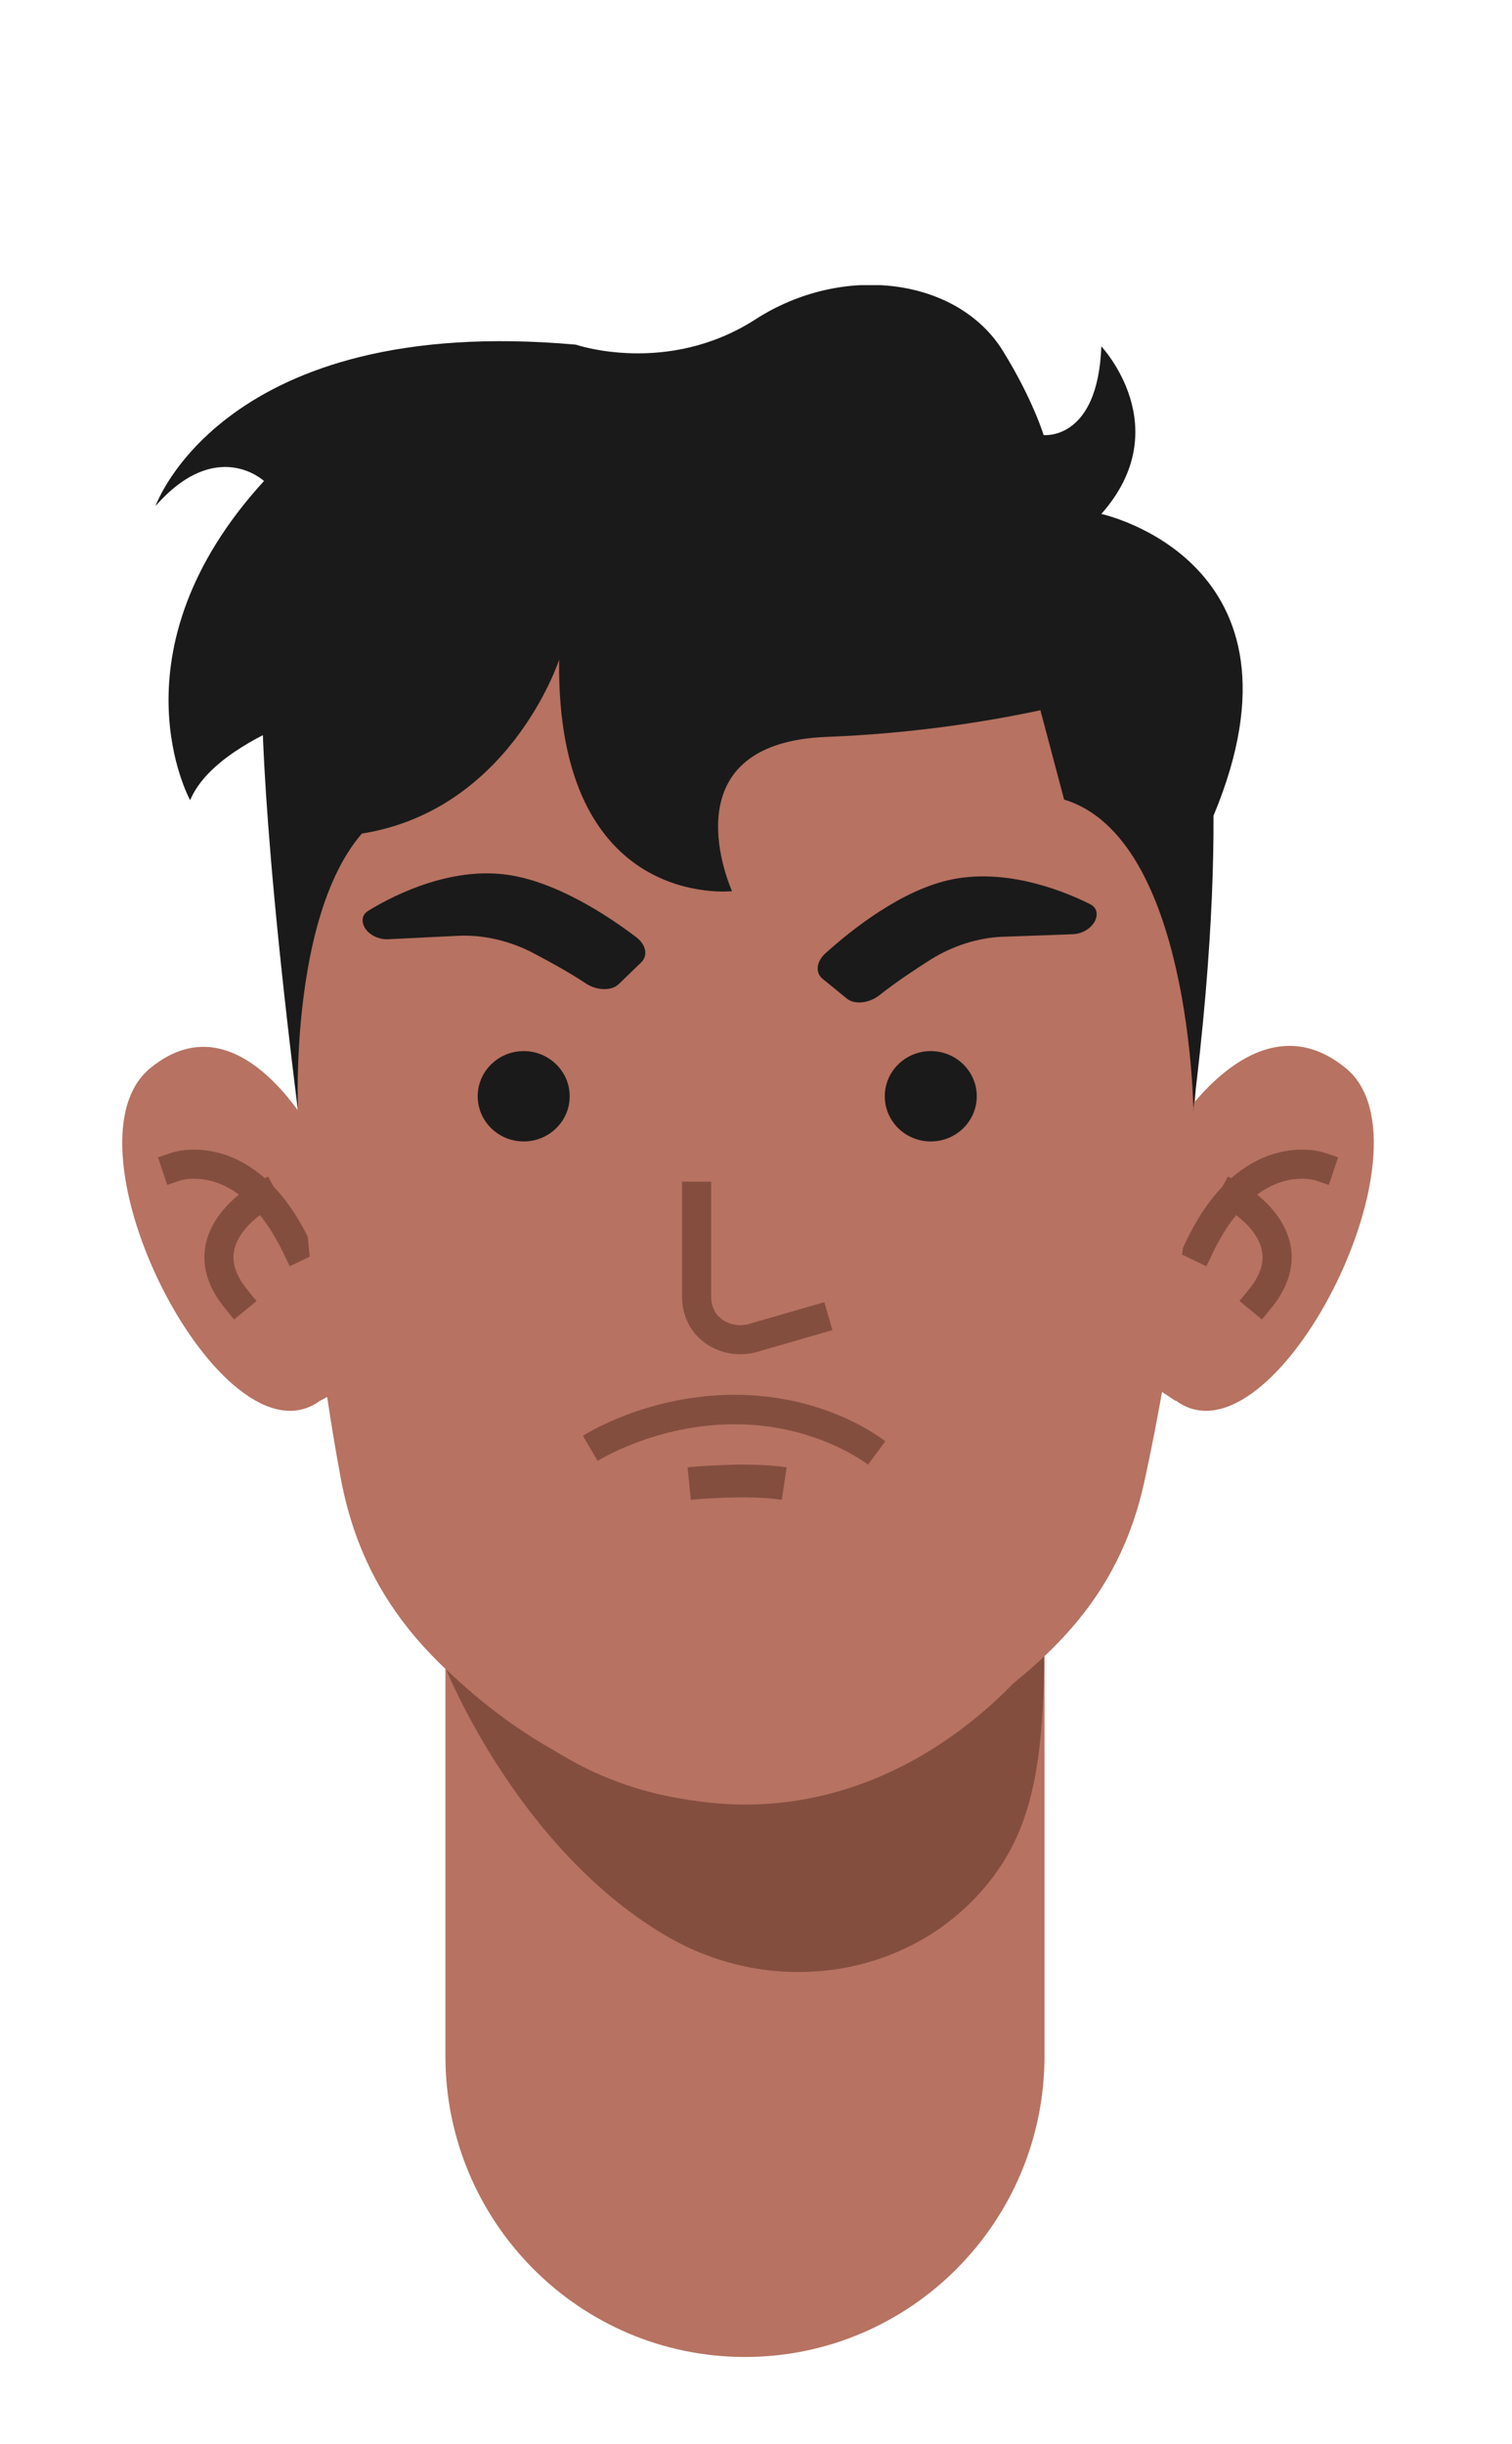 <svg width="130" height="210" viewBox="0 0 130 210" fill="none" xmlns="http://www.w3.org/2000/svg">
<g clip-path="url(#clip0_310_2518)">
<g clip-path="url(#clip1_310_2518)">
<path d="M38.296 140.013H89.804V176.645C89.804 190.913 78.263 202.5 64.05 202.5C49.837 202.5 38.296 190.913 38.296 176.645V140.013Z" class="skin" fill="#B77261"/>
<path d="M38.296 143.276C38.296 143.276 44.545 159.037 57.548 166.475C66.998 171.863 79.195 169.789 85.596 160.96C88.796 156.558 89.779 151.043 89.779 141.531C89.779 141.531 80.808 154.357 65.285 155.015C49.762 155.672 38.27 143.276 38.27 143.276H38.296Z" fill="#844E3F"/>
<path d="M101.093 120.33C109.434 126.503 123.849 98.422 115.709 91.769C107.595 85.115 100.363 97.967 100.363 97.967L98.347 107.201L94.718 115.701L97.666 118.104L101.068 120.356L101.093 120.33Z" class="skin" fill="#B77261"/>
<path d="M113.467 100.218C113.467 100.218 107.419 98.194 103.135 107.125" stroke="#844E3F" stroke-width="2.5" stroke-linecap="square" stroke-linejoin="round"/>
<path d="M106.083 102.773C106.083 102.773 112.66 106.315 108.326 111.602" stroke="#844E3F" stroke-width="2.5" stroke-linecap="square" stroke-linejoin="round"/>
<path d="M27.535 120.331C19.194 126.503 4.78 98.422 12.919 91.769C21.033 85.115 27.686 98.751 27.686 98.751L26.628 107.656L27.812 117.32L30.105 118.939L27.56 120.331H27.535Z" class="skin" fill="#B77261"/>
<path d="M15.162 100.218C15.162 100.218 21.21 98.195 25.494 107.125" stroke="#844E3F" stroke-width="2.5" stroke-linecap="square" stroke-linejoin="round"/>
<path d="M22.545 102.773C22.545 102.773 15.968 106.315 20.302 111.603" stroke="#844E3F" stroke-width="2.5" stroke-linecap="square" stroke-linejoin="round"/>
<path d="M103.033 84.078C103.033 101.483 100.74 116.485 98.421 127.161C96.179 137.584 89.828 143.226 80.882 149.095L79.245 150.157C69.769 156.356 57.522 156.507 47.896 150.537C38.194 144.491 31.39 138.191 29.299 127.009C25.494 106.644 25.09 84.103 25.09 84.103C25.09 84.103 21.462 40.185 63.495 41.02C105.528 41.88 103.008 84.103 103.008 84.103L103.033 84.078Z" class="skin" fill="#B77261"/>
<path d="M59.398 128.873L59.118 126.063C59.328 126.043 64.238 125.563 67.638 126.063L67.218 128.853C64.168 128.393 59.448 128.853 59.398 128.853V128.873Z" fill="#844E3F"/>
<path d="M59.892 102.773V111.426C59.892 111.931 59.992 112.412 60.169 112.868C60.874 114.613 62.865 115.448 64.68 114.967L70.022 113.424" stroke="#844E3F" stroke-width="2.5" stroke-linecap="square" stroke-linejoin="round"/>
<path d="M45.027 98.067C47.211 98.067 48.981 96.33 48.981 94.186C48.981 92.043 47.211 90.306 45.027 90.306C42.843 90.306 41.073 92.043 41.073 94.186C41.073 96.33 42.843 98.067 45.027 98.067Z" class="hair" fill="#1A1A1A"/>
<path d="M80.027 98.067C82.21 98.067 83.981 96.33 83.981 94.186C83.981 92.043 82.21 90.306 80.027 90.306C77.843 90.306 76.073 92.043 76.073 94.186C76.073 96.33 77.843 98.067 80.027 98.067Z" class="hair" fill="#1A1A1A"/>
<path d="M74.631 125.835C74.631 125.835 70.229 122.366 63.187 122.366H63.169C56.383 122.366 51.434 125.486 51.383 125.513L50.118 123.358C50.34 123.215 55.665 119.835 63.169 119.835H63.187C71.101 119.835 75.913 123.671 76.118 123.832L74.639 125.826L74.631 125.835Z" fill="#844E3F"/>
<path d="M53.16 84.587L55.135 82.677C55.731 82.089 55.541 81.155 54.702 80.518C52.396 78.768 47.669 75.576 43.219 75.106C38.125 74.559 33.241 77.275 31.634 78.269C31.283 78.489 31.118 78.859 31.192 79.238C31.314 80.066 32.35 80.749 33.365 80.695L39.447 80.396C41.524 80.306 43.731 80.805 45.721 81.816C47.162 82.569 48.883 83.507 50.371 84.493C51.322 85.117 52.573 85.151 53.201 84.548L53.16 84.587Z" class="hair" fill="#1A1A1A"/>
<path d="M72.852 85.827L70.721 84.093C70.078 83.557 70.187 82.61 70.968 81.905C73.117 79.965 77.555 76.382 81.949 75.534C86.978 74.555 92.075 76.845 93.761 77.699C94.13 77.888 94.326 78.243 94.284 78.627C94.233 79.463 93.259 80.231 92.243 80.264L86.158 80.484C84.081 80.571 81.924 81.256 80.027 82.433C78.656 83.305 77.021 84.387 75.622 85.496C74.728 86.199 73.484 86.34 72.807 85.792L72.852 85.827Z" class="hair" fill="#1A1A1A"/>
<path d="M25.619 95.437C25.619 95.437 24.561 71.985 35.447 68.697L38.295 57.768H22.545C22.545 57.768 21.991 66.47 25.619 95.437Z" class="hair" fill="#1A1A1A"/>
<path d="M102.605 95.437C102.605 95.437 102.378 71.985 91.492 68.696L88.367 56.933L103.059 55.668C103.059 55.668 106.234 66.47 102.58 95.437H102.605Z" class="hair" fill="#1A1A1A"/>
<path d="M95.373 59.538C95.373 59.538 85.091 62.777 71.106 63.308C57.12 63.839 62.941 76.564 62.941 76.564C62.941 76.564 47.796 78.284 48.073 56.68C48.073 56.68 43.714 70.113 30.307 71.732C30.307 71.732 33.558 66.04 32.953 59.513C32.953 59.513 18.993 62.498 16.347 68.747C16.347 68.747 9.291 55.997 22.697 41.324C22.697 41.324 18.615 37.503 13.373 43.474C13.373 43.474 19.194 26.903 49.509 29.61C49.509 29.61 57.372 32.317 64.957 27.435C72.542 22.552 82.345 23.893 86.225 30.142C88.821 34.341 89.728 37.377 89.728 37.377C89.728 37.377 94.39 37.908 94.692 29.762C94.692 29.762 101.27 36.719 94.692 44.157C94.692 44.157 113.466 48.205 104.344 70.062L95.348 59.488L95.373 59.538Z" class="hair" fill="#1A1A1A"/>
</g>
</g>
<defs>
<clipPath id="clip0_310_2518">
<rect width="107.628" height="178" fill="white" transform="translate(10.5 24.5)"/>
</clipPath>
<clipPath id="clip1_310_2518">
<rect width="107.628" height="178" fill="white" transform="translate(10.5 24.5)"/>
</clipPath>
</defs>
</svg>
